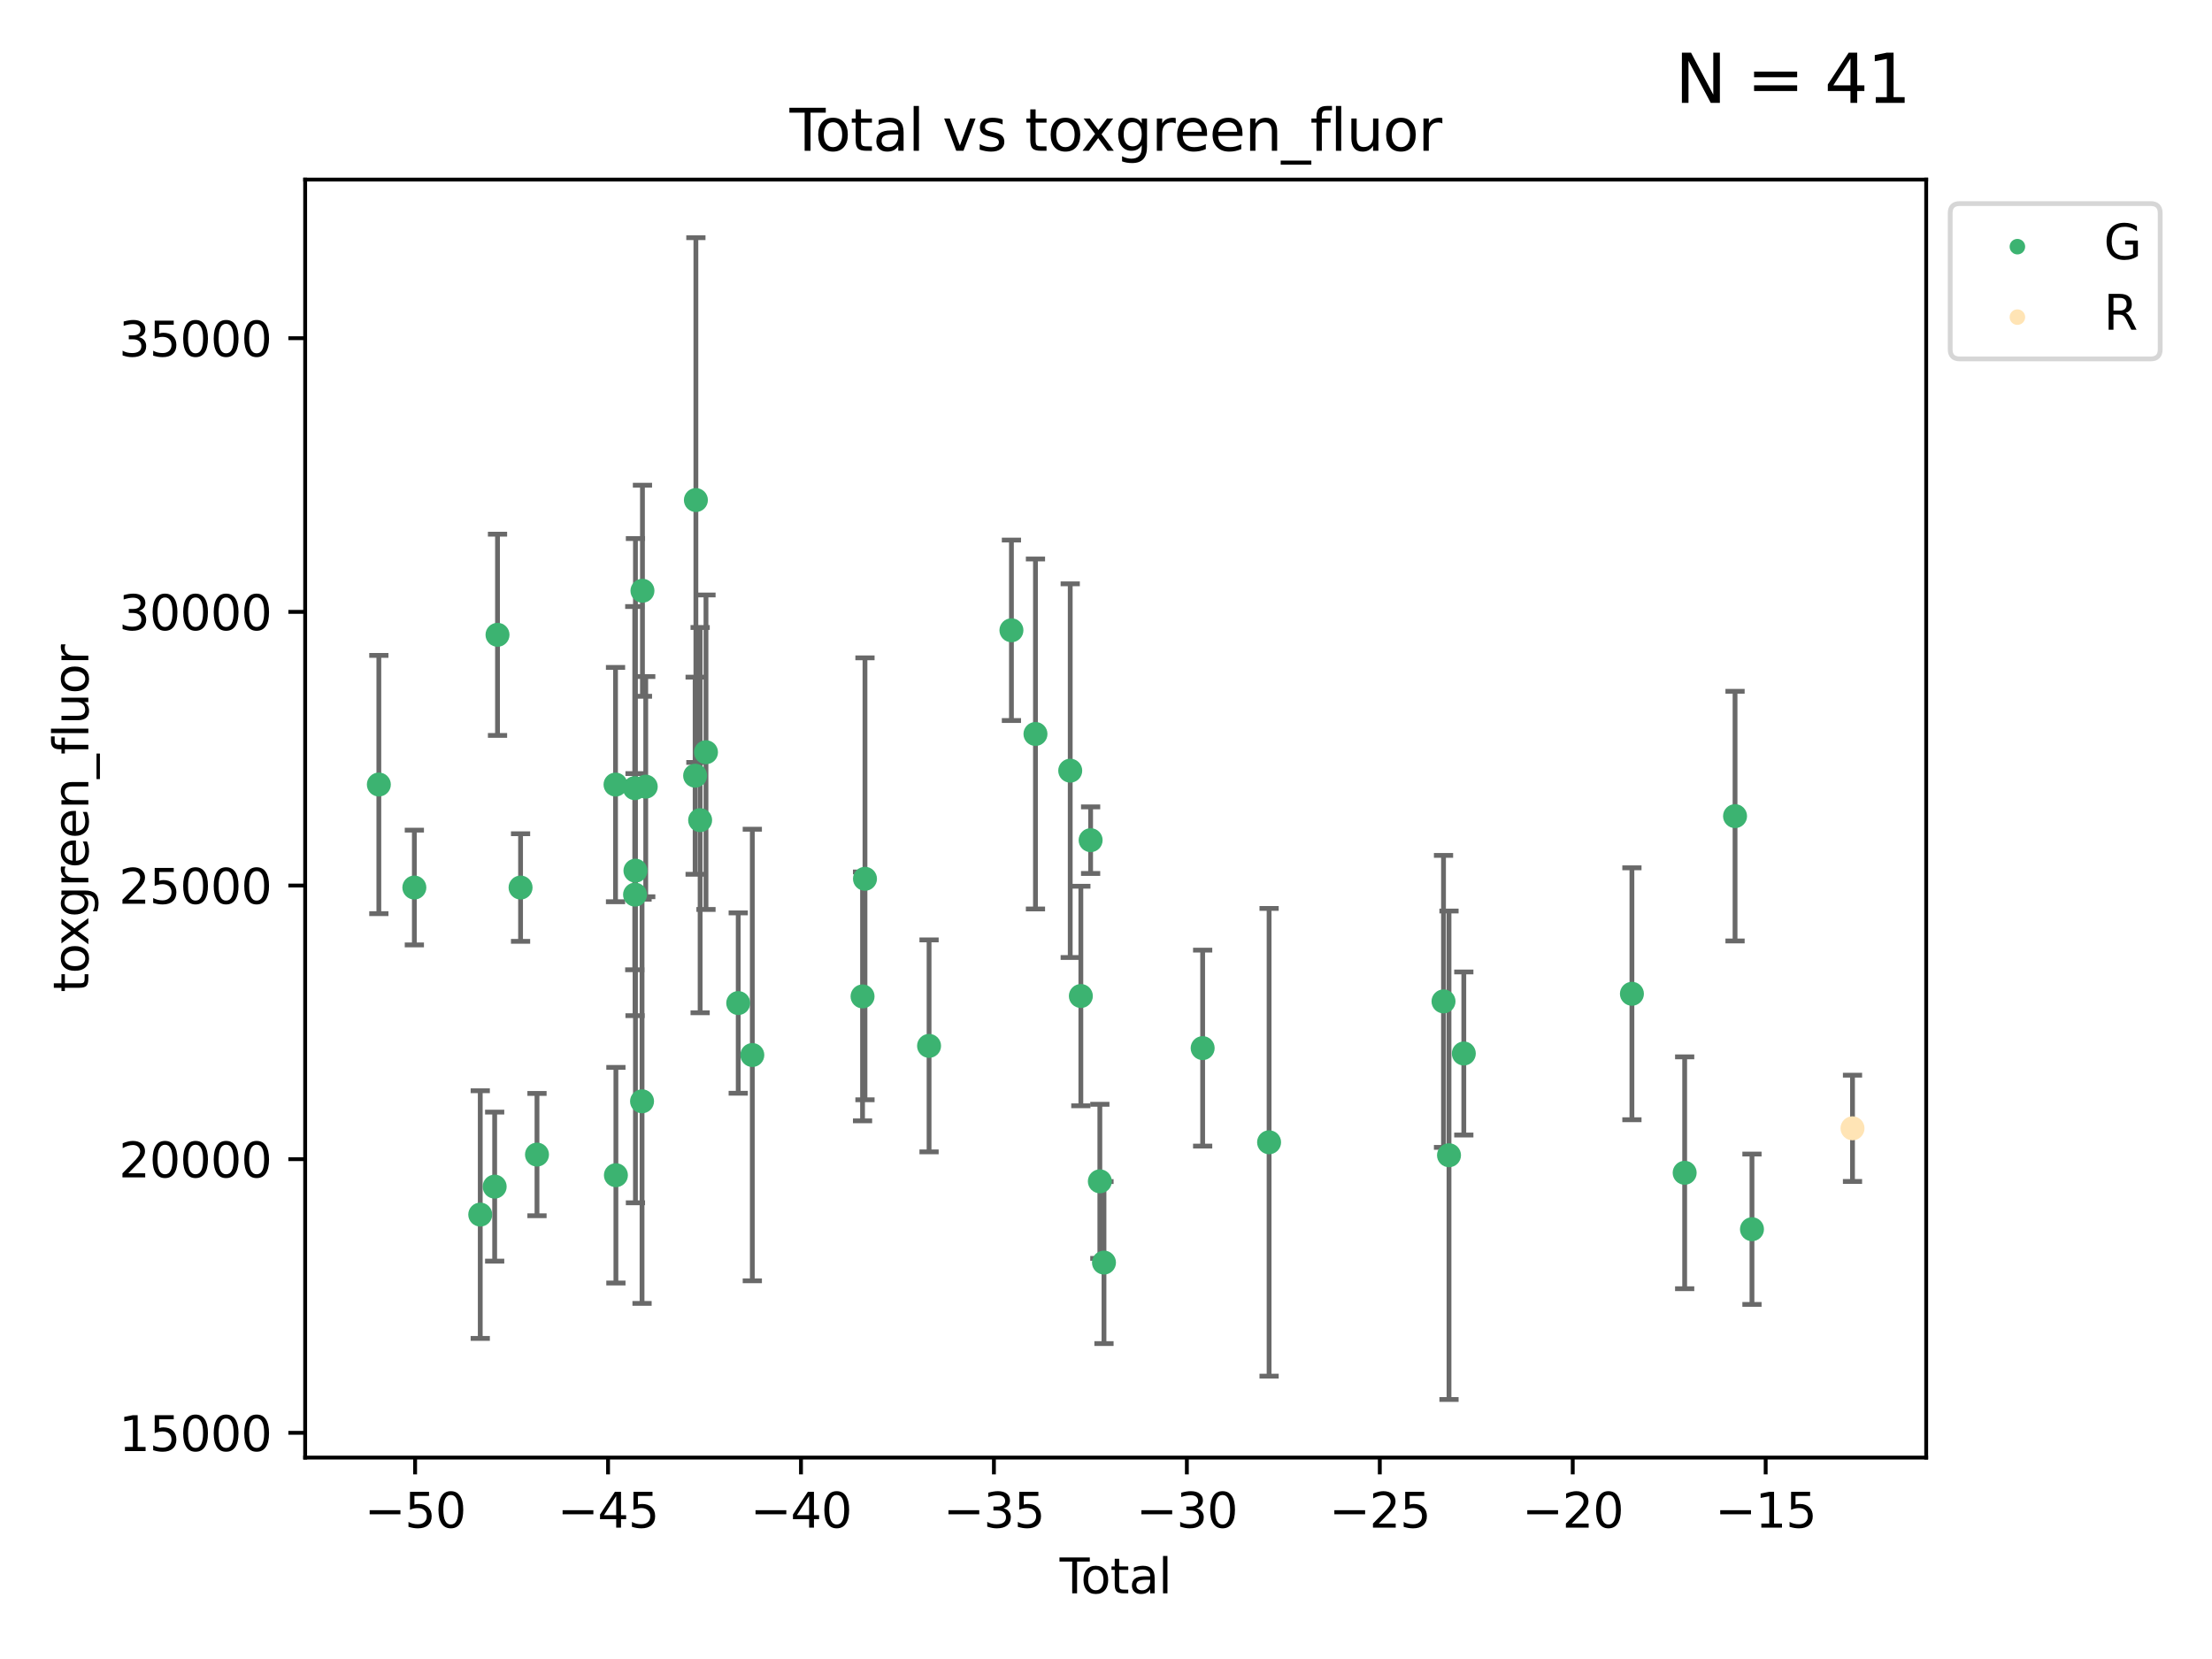 <?xml version="1.0" encoding="utf-8" standalone="no"?>
<!DOCTYPE svg PUBLIC "-//W3C//DTD SVG 1.1//EN"
  "http://www.w3.org/Graphics/SVG/1.1/DTD/svg11.dtd">
<svg xmlns:xlink="http://www.w3.org/1999/xlink" width="460.8pt" height="345.6pt" viewBox="0 0 460.8 345.6" xmlns="http://www.w3.org/2000/svg" version="1.1">
 <defs>
  <style type="text/css">*{stroke-linejoin: round; stroke-linecap: butt}</style>
 </defs>
 <g id="figure_1">
  <g id="patch_1">
   <path d="M 0 345.6 
L 460.8 345.6 
L 460.8 0 
L 0 0 
z
" style="fill: #ffffff"/>
  </g>
  <g id="axes_1">
   <g id="patch_2">
    <path d="M 63.571 303.64 
L 401.26 303.64 
L 401.26 37.411 
L 63.571 37.411 
z
" style="fill: #ffffff"/>
   </g>
   <g id="PathCollection_1">
    <defs>
     <path id="mb9dd17664a" d="M 0 1.118 
C 0.297 1.118 0.581 1 0.791 0.791 
C 1 0.581 1.118 0.297 1.118 0 
C 1.118 -0.297 1 -0.581 0.791 -0.791 
C 0.581 -1 0.297 -1.118 0 -1.118 
C -0.297 -1.118 -0.581 -1 -0.791 -0.791 
C -1 -0.581 -1.118 -0.297 -1.118 0 
C -1.118 0.297 -1 0.581 -0.791 0.791 
C -0.581 1 -0.297 1.118 0 1.118 
z
" style="stroke: #3cb371"/>
    </defs>
    <g clip-path="url(#p711ea31290)">
     <use xlink:href="#mb9dd17664a" x="78.921" y="163.43" style="fill: #3cb371; stroke: #3cb371"/>
     <use xlink:href="#mb9dd17664a" x="86.317" y="184.891" style="fill: #3cb371; stroke: #3cb371"/>
     <use xlink:href="#mb9dd17664a" x="100.045" y="253.019" style="fill: #3cb371; stroke: #3cb371"/>
     <use xlink:href="#mb9dd17664a" x="103.048" y="247.196" style="fill: #3cb371; stroke: #3cb371"/>
     <use xlink:href="#mb9dd17664a" x="103.642" y="132.24" style="fill: #3cb371; stroke: #3cb371"/>
     <use xlink:href="#mb9dd17664a" x="108.443" y="184.893" style="fill: #3cb371; stroke: #3cb371"/>
     <use xlink:href="#mb9dd17664a" x="111.865" y="240.522" style="fill: #3cb371; stroke: #3cb371"/>
     <use xlink:href="#mb9dd17664a" x="128.226" y="163.442" style="fill: #3cb371; stroke: #3cb371"/>
     <use xlink:href="#mb9dd17664a" x="128.304" y="244.816" style="fill: #3cb371; stroke: #3cb371"/>
     <use xlink:href="#mb9dd17664a" x="132.233" y="164.185" style="fill: #3cb371; stroke: #3cb371"/>
     <use xlink:href="#mb9dd17664a" x="132.293" y="186.366" style="fill: #3cb371; stroke: #3cb371"/>
     <use xlink:href="#mb9dd17664a" x="132.375" y="181.376" style="fill: #3cb371; stroke: #3cb371"/>
     <use xlink:href="#mb9dd17664a" x="133.75" y="229.421" style="fill: #3cb371; stroke: #3cb371"/>
     <use xlink:href="#mb9dd17664a" x="133.835" y="123.063" style="fill: #3cb371; stroke: #3cb371"/>
     <use xlink:href="#mb9dd17664a" x="134.518" y="163.873" style="fill: #3cb371; stroke: #3cb371"/>
     <use xlink:href="#mb9dd17664a" x="144.809" y="161.592" style="fill: #3cb371; stroke: #3cb371"/>
     <use xlink:href="#mb9dd17664a" x="144.967" y="104.172" style="fill: #3cb371; stroke: #3cb371"/>
     <use xlink:href="#mb9dd17664a" x="145.85" y="170.85" style="fill: #3cb371; stroke: #3cb371"/>
     <use xlink:href="#mb9dd17664a" x="147.069" y="156.702" style="fill: #3cb371; stroke: #3cb371"/>
     <use xlink:href="#mb9dd17664a" x="153.786" y="208.956" style="fill: #3cb371; stroke: #3cb371"/>
     <use xlink:href="#mb9dd17664a" x="156.721" y="219.779" style="fill: #3cb371; stroke: #3cb371"/>
     <use xlink:href="#mb9dd17664a" x="179.685" y="207.57" style="fill: #3cb371; stroke: #3cb371"/>
     <use xlink:href="#mb9dd17664a" x="180.19" y="183.07" style="fill: #3cb371; stroke: #3cb371"/>
     <use xlink:href="#mb9dd17664a" x="193.541" y="217.876" style="fill: #3cb371; stroke: #3cb371"/>
     <use xlink:href="#mb9dd17664a" x="210.699" y="131.299" style="fill: #3cb371; stroke: #3cb371"/>
     <use xlink:href="#mb9dd17664a" x="215.706" y="152.899" style="fill: #3cb371; stroke: #3cb371"/>
     <use xlink:href="#mb9dd17664a" x="222.947" y="160.543" style="fill: #3cb371; stroke: #3cb371"/>
     <use xlink:href="#mb9dd17664a" x="225.161" y="207.486" style="fill: #3cb371; stroke: #3cb371"/>
     <use xlink:href="#mb9dd17664a" x="227.196" y="175.023" style="fill: #3cb371; stroke: #3cb371"/>
     <use xlink:href="#mb9dd17664a" x="229.119" y="246.092" style="fill: #3cb371; stroke: #3cb371"/>
     <use xlink:href="#mb9dd17664a" x="229.979" y="263.017" style="fill: #3cb371; stroke: #3cb371"/>
     <use xlink:href="#mb9dd17664a" x="250.535" y="218.342" style="fill: #3cb371; stroke: #3cb371"/>
     <use xlink:href="#mb9dd17664a" x="264.374" y="237.957" style="fill: #3cb371; stroke: #3cb371"/>
     <use xlink:href="#mb9dd17664a" x="300.711" y="208.607" style="fill: #3cb371; stroke: #3cb371"/>
     <use xlink:href="#mb9dd17664a" x="301.854" y="240.658" style="fill: #3cb371; stroke: #3cb371"/>
     <use xlink:href="#mb9dd17664a" x="304.938" y="219.463" style="fill: #3cb371; stroke: #3cb371"/>
     <use xlink:href="#mb9dd17664a" x="339.959" y="207.023" style="fill: #3cb371; stroke: #3cb371"/>
     <use xlink:href="#mb9dd17664a" x="350.947" y="244.314" style="fill: #3cb371; stroke: #3cb371"/>
     <use xlink:href="#mb9dd17664a" x="361.442" y="170.014" style="fill: #3cb371; stroke: #3cb371"/>
     <use xlink:href="#mb9dd17664a" x="364.968" y="256.066" style="fill: #3cb371; stroke: #3cb371"/>
    </g>
   </g>
   <g id="PathCollection_2">
    <defs>
     <path id="m938f7eec03" d="M 0 1.118 
C 0.297 1.118 0.581 1 0.791 0.791 
C 1 0.581 1.118 0.297 1.118 0 
C 1.118 -0.297 1 -0.581 0.791 -0.791 
C 0.581 -1 0.297 -1.118 0 -1.118 
C -0.297 -1.118 -0.581 -1 -0.791 -0.791 
C -1 -0.581 -1.118 -0.297 -1.118 0 
C -1.118 0.297 -1 0.581 -0.791 0.791 
C -0.581 1 -0.297 1.118 0 1.118 
z
" style="stroke: #ffe4b5"/>
    </defs>
    <g clip-path="url(#p711ea31290)">
     <use xlink:href="#m938f7eec03" x="385.911" y="235.048" style="fill: #ffe4b5; stroke: #ffe4b5"/>
    </g>
   </g>
   <g id="matplotlib.axis_1">
    <g id="xtick_1">
     <g id="line2d_1">
      <defs>
       <path id="m33a6499587" d="M 0 0 
L 0 3.5 
" style="stroke: #000000; stroke-width: 0.8"/>
      </defs>
      <g>
       <use xlink:href="#m33a6499587" x="86.476" y="303.64" style="stroke: #000000; stroke-width: 0.8"/>
      </g>
     </g>
     <g id="text_1">
      <!-- −50 -->
      <g transform="translate(75.924 318.238)scale(0.1 -0.1)">
       <defs>
        <path id="DejaVuSans-2212" d="M 678 2272 
L 4684 2272 
L 4684 1741 
L 678 1741 
L 678 2272 
z
" transform="scale(0.016)"/>
        <path id="DejaVuSans-35" d="M 691 4666 
L 3169 4666 
L 3169 4134 
L 1269 4134 
L 1269 2991 
Q 1406 3038 1543 3061 
Q 1681 3084 1819 3084 
Q 2600 3084 3056 2656 
Q 3513 2228 3513 1497 
Q 3513 744 3044 326 
Q 2575 -91 1722 -91 
Q 1428 -91 1123 -41 
Q 819 9 494 109 
L 494 744 
Q 775 591 1075 516 
Q 1375 441 1709 441 
Q 2250 441 2565 725 
Q 2881 1009 2881 1497 
Q 2881 1984 2565 2268 
Q 2250 2553 1709 2553 
Q 1456 2553 1204 2497 
Q 953 2441 691 2322 
L 691 4666 
z
" transform="scale(0.016)"/>
        <path id="DejaVuSans-30" d="M 2034 4250 
Q 1547 4250 1301 3770 
Q 1056 3291 1056 2328 
Q 1056 1369 1301 889 
Q 1547 409 2034 409 
Q 2525 409 2770 889 
Q 3016 1369 3016 2328 
Q 3016 3291 2770 3770 
Q 2525 4250 2034 4250 
z
M 2034 4750 
Q 2819 4750 3233 4129 
Q 3647 3509 3647 2328 
Q 3647 1150 3233 529 
Q 2819 -91 2034 -91 
Q 1250 -91 836 529 
Q 422 1150 422 2328 
Q 422 3509 836 4129 
Q 1250 4750 2034 4750 
z
" transform="scale(0.016)"/>
       </defs>
       <use xlink:href="#DejaVuSans-2212"/>
       <use xlink:href="#DejaVuSans-35" x="83.789"/>
       <use xlink:href="#DejaVuSans-30" x="147.412"/>
      </g>
     </g>
    </g>
    <g id="xtick_2">
     <g id="line2d_2">
      <g>
       <use xlink:href="#m33a6499587" x="126.668" y="303.64" style="stroke: #000000; stroke-width: 0.8"/>
      </g>
     </g>
     <g id="text_2">
      <!-- −45 -->
      <g transform="translate(116.116 318.238)scale(0.1 -0.1)">
       <defs>
        <path id="DejaVuSans-34" d="M 2419 4116 
L 825 1625 
L 2419 1625 
L 2419 4116 
z
M 2253 4666 
L 3047 4666 
L 3047 1625 
L 3713 1625 
L 3713 1100 
L 3047 1100 
L 3047 0 
L 2419 0 
L 2419 1100 
L 313 1100 
L 313 1709 
L 2253 4666 
z
" transform="scale(0.016)"/>
       </defs>
       <use xlink:href="#DejaVuSans-2212"/>
       <use xlink:href="#DejaVuSans-34" x="83.789"/>
       <use xlink:href="#DejaVuSans-35" x="147.412"/>
      </g>
     </g>
    </g>
    <g id="xtick_3">
     <g id="line2d_3">
      <g>
       <use xlink:href="#m33a6499587" x="166.86" y="303.64" style="stroke: #000000; stroke-width: 0.8"/>
      </g>
     </g>
     <g id="text_3">
      <!-- −40 -->
      <g transform="translate(156.308 318.238)scale(0.1 -0.1)">
       <use xlink:href="#DejaVuSans-2212"/>
       <use xlink:href="#DejaVuSans-34" x="83.789"/>
       <use xlink:href="#DejaVuSans-30" x="147.412"/>
      </g>
     </g>
    </g>
    <g id="xtick_4">
     <g id="line2d_4">
      <g>
       <use xlink:href="#m33a6499587" x="207.052" y="303.64" style="stroke: #000000; stroke-width: 0.8"/>
      </g>
     </g>
     <g id="text_4">
      <!-- −35 -->
      <g transform="translate(196.5 318.238)scale(0.1 -0.1)">
       <defs>
        <path id="DejaVuSans-33" d="M 2597 2516 
Q 3050 2419 3304 2112 
Q 3559 1806 3559 1356 
Q 3559 666 3084 287 
Q 2609 -91 1734 -91 
Q 1441 -91 1130 -33 
Q 819 25 488 141 
L 488 750 
Q 750 597 1062 519 
Q 1375 441 1716 441 
Q 2309 441 2620 675 
Q 2931 909 2931 1356 
Q 2931 1769 2642 2001 
Q 2353 2234 1838 2234 
L 1294 2234 
L 1294 2753 
L 1863 2753 
Q 2328 2753 2575 2939 
Q 2822 3125 2822 3475 
Q 2822 3834 2567 4026 
Q 2313 4219 1838 4219 
Q 1578 4219 1281 4162 
Q 984 4106 628 3988 
L 628 4550 
Q 988 4650 1302 4700 
Q 1616 4750 1894 4750 
Q 2613 4750 3031 4423 
Q 3450 4097 3450 3541 
Q 3450 3153 3228 2886 
Q 3006 2619 2597 2516 
z
" transform="scale(0.016)"/>
       </defs>
       <use xlink:href="#DejaVuSans-2212"/>
       <use xlink:href="#DejaVuSans-33" x="83.789"/>
       <use xlink:href="#DejaVuSans-35" x="147.412"/>
      </g>
     </g>
    </g>
    <g id="xtick_5">
     <g id="line2d_5">
      <g>
       <use xlink:href="#m33a6499587" x="247.245" y="303.64" style="stroke: #000000; stroke-width: 0.8"/>
      </g>
     </g>
     <g id="text_5">
      <!-- −30 -->
      <g transform="translate(236.692 318.238)scale(0.1 -0.1)">
       <use xlink:href="#DejaVuSans-2212"/>
       <use xlink:href="#DejaVuSans-33" x="83.789"/>
       <use xlink:href="#DejaVuSans-30" x="147.412"/>
      </g>
     </g>
    </g>
    <g id="xtick_6">
     <g id="line2d_6">
      <g>
       <use xlink:href="#m33a6499587" x="287.437" y="303.64" style="stroke: #000000; stroke-width: 0.8"/>
      </g>
     </g>
     <g id="text_6">
      <!-- −25 -->
      <g transform="translate(276.884 318.238)scale(0.1 -0.1)">
       <defs>
        <path id="DejaVuSans-32" d="M 1228 531 
L 3431 531 
L 3431 0 
L 469 0 
L 469 531 
Q 828 903 1448 1529 
Q 2069 2156 2228 2338 
Q 2531 2678 2651 2914 
Q 2772 3150 2772 3378 
Q 2772 3750 2511 3984 
Q 2250 4219 1831 4219 
Q 1534 4219 1204 4116 
Q 875 4013 500 3803 
L 500 4441 
Q 881 4594 1212 4672 
Q 1544 4750 1819 4750 
Q 2544 4750 2975 4387 
Q 3406 4025 3406 3419 
Q 3406 3131 3298 2873 
Q 3191 2616 2906 2266 
Q 2828 2175 2409 1742 
Q 1991 1309 1228 531 
z
" transform="scale(0.016)"/>
       </defs>
       <use xlink:href="#DejaVuSans-2212"/>
       <use xlink:href="#DejaVuSans-32" x="83.789"/>
       <use xlink:href="#DejaVuSans-35" x="147.412"/>
      </g>
     </g>
    </g>
    <g id="xtick_7">
     <g id="line2d_7">
      <g>
       <use xlink:href="#m33a6499587" x="327.629" y="303.64" style="stroke: #000000; stroke-width: 0.8"/>
      </g>
     </g>
     <g id="text_7">
      <!-- −20 -->
      <g transform="translate(317.076 318.238)scale(0.1 -0.1)">
       <use xlink:href="#DejaVuSans-2212"/>
       <use xlink:href="#DejaVuSans-32" x="83.789"/>
       <use xlink:href="#DejaVuSans-30" x="147.412"/>
      </g>
     </g>
    </g>
    <g id="xtick_8">
     <g id="line2d_8">
      <g>
       <use xlink:href="#m33a6499587" x="367.821" y="303.64" style="stroke: #000000; stroke-width: 0.8"/>
      </g>
     </g>
     <g id="text_8">
      <!-- −15 -->
      <g transform="translate(357.269 318.238)scale(0.1 -0.1)">
       <defs>
        <path id="DejaVuSans-31" d="M 794 531 
L 1825 531 
L 1825 4091 
L 703 3866 
L 703 4441 
L 1819 4666 
L 2450 4666 
L 2450 531 
L 3481 531 
L 3481 0 
L 794 0 
L 794 531 
z
" transform="scale(0.016)"/>
       </defs>
       <use xlink:href="#DejaVuSans-2212"/>
       <use xlink:href="#DejaVuSans-31" x="83.789"/>
       <use xlink:href="#DejaVuSans-35" x="147.412"/>
      </g>
     </g>
    </g>
    <g id="text_9">
     <!-- Total -->
     <g transform="translate(220.739 331.917)scale(0.1 -0.1)">
      <defs>
       <path id="DejaVuSans-54" d="M -19 4666 
L 3928 4666 
L 3928 4134 
L 2272 4134 
L 2272 0 
L 1638 0 
L 1638 4134 
L -19 4134 
L -19 4666 
z
" transform="scale(0.016)"/>
       <path id="DejaVuSans-6f" d="M 1959 3097 
Q 1497 3097 1228 2736 
Q 959 2375 959 1747 
Q 959 1119 1226 758 
Q 1494 397 1959 397 
Q 2419 397 2687 759 
Q 2956 1122 2956 1747 
Q 2956 2369 2687 2733 
Q 2419 3097 1959 3097 
z
M 1959 3584 
Q 2709 3584 3137 3096 
Q 3566 2609 3566 1747 
Q 3566 888 3137 398 
Q 2709 -91 1959 -91 
Q 1206 -91 779 398 
Q 353 888 353 1747 
Q 353 2609 779 3096 
Q 1206 3584 1959 3584 
z
" transform="scale(0.016)"/>
       <path id="DejaVuSans-74" d="M 1172 4494 
L 1172 3500 
L 2356 3500 
L 2356 3053 
L 1172 3053 
L 1172 1153 
Q 1172 725 1289 603 
Q 1406 481 1766 481 
L 2356 481 
L 2356 0 
L 1766 0 
Q 1100 0 847 248 
Q 594 497 594 1153 
L 594 3053 
L 172 3053 
L 172 3500 
L 594 3500 
L 594 4494 
L 1172 4494 
z
" transform="scale(0.016)"/>
       <path id="DejaVuSans-61" d="M 2194 1759 
Q 1497 1759 1228 1600 
Q 959 1441 959 1056 
Q 959 750 1161 570 
Q 1363 391 1709 391 
Q 2188 391 2477 730 
Q 2766 1069 2766 1631 
L 2766 1759 
L 2194 1759 
z
M 3341 1997 
L 3341 0 
L 2766 0 
L 2766 531 
Q 2569 213 2275 61 
Q 1981 -91 1556 -91 
Q 1019 -91 701 211 
Q 384 513 384 1019 
Q 384 1609 779 1909 
Q 1175 2209 1959 2209 
L 2766 2209 
L 2766 2266 
Q 2766 2663 2505 2880 
Q 2244 3097 1772 3097 
Q 1472 3097 1187 3025 
Q 903 2953 641 2809 
L 641 3341 
Q 956 3463 1253 3523 
Q 1550 3584 1831 3584 
Q 2591 3584 2966 3190 
Q 3341 2797 3341 1997 
z
" transform="scale(0.016)"/>
       <path id="DejaVuSans-6c" d="M 603 4863 
L 1178 4863 
L 1178 0 
L 603 0 
L 603 4863 
z
" transform="scale(0.016)"/>
      </defs>
      <use xlink:href="#DejaVuSans-54"/>
      <use xlink:href="#DejaVuSans-6f" x="44.084"/>
      <use xlink:href="#DejaVuSans-74" x="105.266"/>
      <use xlink:href="#DejaVuSans-61" x="144.475"/>
      <use xlink:href="#DejaVuSans-6c" x="205.754"/>
     </g>
    </g>
   </g>
   <g id="matplotlib.axis_2">
    <g id="ytick_1">
     <g id="line2d_9">
      <defs>
       <path id="m097db50710" d="M 0 0 
L -3.5 0 
" style="stroke: #000000; stroke-width: 0.8"/>
      </defs>
      <g>
       <use xlink:href="#m097db50710" x="63.571" y="298.481" style="stroke: #000000; stroke-width: 0.8"/>
      </g>
     </g>
     <g id="text_10">
      <!-- 15000 -->
      <g transform="translate(24.759 302.28)scale(0.1 -0.1)">
       <use xlink:href="#DejaVuSans-31"/>
       <use xlink:href="#DejaVuSans-35" x="63.623"/>
       <use xlink:href="#DejaVuSans-30" x="127.246"/>
       <use xlink:href="#DejaVuSans-30" x="190.869"/>
       <use xlink:href="#DejaVuSans-30" x="254.492"/>
      </g>
     </g>
    </g>
    <g id="ytick_2">
     <g id="line2d_10">
      <g>
       <use xlink:href="#m097db50710" x="63.571" y="241.475" style="stroke: #000000; stroke-width: 0.8"/>
      </g>
     </g>
     <g id="text_11">
      <!-- 20000 -->
      <g transform="translate(24.759 245.274)scale(0.1 -0.1)">
       <use xlink:href="#DejaVuSans-32"/>
       <use xlink:href="#DejaVuSans-30" x="63.623"/>
       <use xlink:href="#DejaVuSans-30" x="127.246"/>
       <use xlink:href="#DejaVuSans-30" x="190.869"/>
       <use xlink:href="#DejaVuSans-30" x="254.492"/>
      </g>
     </g>
    </g>
    <g id="ytick_3">
     <g id="line2d_11">
      <g>
       <use xlink:href="#m097db50710" x="63.571" y="184.469" style="stroke: #000000; stroke-width: 0.8"/>
      </g>
     </g>
     <g id="text_12">
      <!-- 25000 -->
      <g transform="translate(24.759 188.268)scale(0.1 -0.1)">
       <use xlink:href="#DejaVuSans-32"/>
       <use xlink:href="#DejaVuSans-35" x="63.623"/>
       <use xlink:href="#DejaVuSans-30" x="127.246"/>
       <use xlink:href="#DejaVuSans-30" x="190.869"/>
       <use xlink:href="#DejaVuSans-30" x="254.492"/>
      </g>
     </g>
    </g>
    <g id="ytick_4">
     <g id="line2d_12">
      <g>
       <use xlink:href="#m097db50710" x="63.571" y="127.463" style="stroke: #000000; stroke-width: 0.8"/>
      </g>
     </g>
     <g id="text_13">
      <!-- 30000 -->
      <g transform="translate(24.759 131.263)scale(0.1 -0.1)">
       <use xlink:href="#DejaVuSans-33"/>
       <use xlink:href="#DejaVuSans-30" x="63.623"/>
       <use xlink:href="#DejaVuSans-30" x="127.246"/>
       <use xlink:href="#DejaVuSans-30" x="190.869"/>
       <use xlink:href="#DejaVuSans-30" x="254.492"/>
      </g>
     </g>
    </g>
    <g id="ytick_5">
     <g id="line2d_13">
      <g>
       <use xlink:href="#m097db50710" x="63.571" y="70.458" style="stroke: #000000; stroke-width: 0.8"/>
      </g>
     </g>
     <g id="text_14">
      <!-- 35000 -->
      <g transform="translate(24.759 74.257)scale(0.1 -0.1)">
       <use xlink:href="#DejaVuSans-33"/>
       <use xlink:href="#DejaVuSans-35" x="63.623"/>
       <use xlink:href="#DejaVuSans-30" x="127.246"/>
       <use xlink:href="#DejaVuSans-30" x="190.869"/>
       <use xlink:href="#DejaVuSans-30" x="254.492"/>
      </g>
     </g>
    </g>
    <g id="text_15">
     <!-- toxgreen_fluor -->
     <g transform="translate(18.401 206.72)rotate(-90)scale(0.1 -0.1)">
      <defs>
       <path id="DejaVuSans-78" d="M 3513 3500 
L 2247 1797 
L 3578 0 
L 2900 0 
L 1881 1375 
L 863 0 
L 184 0 
L 1544 1831 
L 300 3500 
L 978 3500 
L 1906 2253 
L 2834 3500 
L 3513 3500 
z
" transform="scale(0.016)"/>
       <path id="DejaVuSans-67" d="M 2906 1791 
Q 2906 2416 2648 2759 
Q 2391 3103 1925 3103 
Q 1463 3103 1205 2759 
Q 947 2416 947 1791 
Q 947 1169 1205 825 
Q 1463 481 1925 481 
Q 2391 481 2648 825 
Q 2906 1169 2906 1791 
z
M 3481 434 
Q 3481 -459 3084 -895 
Q 2688 -1331 1869 -1331 
Q 1566 -1331 1297 -1286 
Q 1028 -1241 775 -1147 
L 775 -588 
Q 1028 -725 1275 -790 
Q 1522 -856 1778 -856 
Q 2344 -856 2625 -561 
Q 2906 -266 2906 331 
L 2906 616 
Q 2728 306 2450 153 
Q 2172 0 1784 0 
Q 1141 0 747 490 
Q 353 981 353 1791 
Q 353 2603 747 3093 
Q 1141 3584 1784 3584 
Q 2172 3584 2450 3431 
Q 2728 3278 2906 2969 
L 2906 3500 
L 3481 3500 
L 3481 434 
z
" transform="scale(0.016)"/>
       <path id="DejaVuSans-72" d="M 2631 2963 
Q 2534 3019 2420 3045 
Q 2306 3072 2169 3072 
Q 1681 3072 1420 2755 
Q 1159 2438 1159 1844 
L 1159 0 
L 581 0 
L 581 3500 
L 1159 3500 
L 1159 2956 
Q 1341 3275 1631 3429 
Q 1922 3584 2338 3584 
Q 2397 3584 2469 3576 
Q 2541 3569 2628 3553 
L 2631 2963 
z
" transform="scale(0.016)"/>
       <path id="DejaVuSans-65" d="M 3597 1894 
L 3597 1613 
L 953 1613 
Q 991 1019 1311 708 
Q 1631 397 2203 397 
Q 2534 397 2845 478 
Q 3156 559 3463 722 
L 3463 178 
Q 3153 47 2828 -22 
Q 2503 -91 2169 -91 
Q 1331 -91 842 396 
Q 353 884 353 1716 
Q 353 2575 817 3079 
Q 1281 3584 2069 3584 
Q 2775 3584 3186 3129 
Q 3597 2675 3597 1894 
z
M 3022 2063 
Q 3016 2534 2758 2815 
Q 2500 3097 2075 3097 
Q 1594 3097 1305 2825 
Q 1016 2553 972 2059 
L 3022 2063 
z
" transform="scale(0.016)"/>
       <path id="DejaVuSans-6e" d="M 3513 2113 
L 3513 0 
L 2938 0 
L 2938 2094 
Q 2938 2591 2744 2837 
Q 2550 3084 2163 3084 
Q 1697 3084 1428 2787 
Q 1159 2491 1159 1978 
L 1159 0 
L 581 0 
L 581 3500 
L 1159 3500 
L 1159 2956 
Q 1366 3272 1645 3428 
Q 1925 3584 2291 3584 
Q 2894 3584 3203 3211 
Q 3513 2838 3513 2113 
z
" transform="scale(0.016)"/>
       <path id="DejaVuSans-5f" d="M 3263 -1063 
L 3263 -1509 
L -63 -1509 
L -63 -1063 
L 3263 -1063 
z
" transform="scale(0.016)"/>
       <path id="DejaVuSans-66" d="M 2375 4863 
L 2375 4384 
L 1825 4384 
Q 1516 4384 1395 4259 
Q 1275 4134 1275 3809 
L 1275 3500 
L 2222 3500 
L 2222 3053 
L 1275 3053 
L 1275 0 
L 697 0 
L 697 3053 
L 147 3053 
L 147 3500 
L 697 3500 
L 697 3744 
Q 697 4328 969 4595 
Q 1241 4863 1831 4863 
L 2375 4863 
z
" transform="scale(0.016)"/>
       <path id="DejaVuSans-75" d="M 544 1381 
L 544 3500 
L 1119 3500 
L 1119 1403 
Q 1119 906 1312 657 
Q 1506 409 1894 409 
Q 2359 409 2629 706 
Q 2900 1003 2900 1516 
L 2900 3500 
L 3475 3500 
L 3475 0 
L 2900 0 
L 2900 538 
Q 2691 219 2414 64 
Q 2138 -91 1772 -91 
Q 1169 -91 856 284 
Q 544 659 544 1381 
z
M 1991 3584 
L 1991 3584 
z
" transform="scale(0.016)"/>
      </defs>
      <use xlink:href="#DejaVuSans-74"/>
      <use xlink:href="#DejaVuSans-6f" x="39.209"/>
      <use xlink:href="#DejaVuSans-78" x="97.266"/>
      <use xlink:href="#DejaVuSans-67" x="156.445"/>
      <use xlink:href="#DejaVuSans-72" x="219.922"/>
      <use xlink:href="#DejaVuSans-65" x="258.785"/>
      <use xlink:href="#DejaVuSans-65" x="320.309"/>
      <use xlink:href="#DejaVuSans-6e" x="381.832"/>
      <use xlink:href="#DejaVuSans-5f" x="445.211"/>
      <use xlink:href="#DejaVuSans-66" x="495.211"/>
      <use xlink:href="#DejaVuSans-6c" x="530.416"/>
      <use xlink:href="#DejaVuSans-75" x="558.199"/>
      <use xlink:href="#DejaVuSans-6f" x="621.578"/>
      <use xlink:href="#DejaVuSans-72" x="682.76"/>
     </g>
    </g>
   </g>
   <g id="LineCollection_1">
    <path d="M 78.921 190.329 
L 78.921 136.532 
" clip-path="url(#p711ea31290)" style="fill: none; stroke: #696969"/>
    <path d="M 86.317 196.843 
L 86.317 172.938 
" clip-path="url(#p711ea31290)" style="fill: none; stroke: #696969"/>
    <path d="M 100.045 278.815 
L 100.045 227.224 
" clip-path="url(#p711ea31290)" style="fill: none; stroke: #696969"/>
    <path d="M 103.048 262.719 
L 103.048 231.673 
" clip-path="url(#p711ea31290)" style="fill: none; stroke: #696969"/>
    <path d="M 103.642 153.198 
L 103.642 111.281 
" clip-path="url(#p711ea31290)" style="fill: none; stroke: #696969"/>
    <path d="M 108.443 196.101 
L 108.443 173.685 
" clip-path="url(#p711ea31290)" style="fill: none; stroke: #696969"/>
    <path d="M 111.865 253.262 
L 111.865 227.782 
" clip-path="url(#p711ea31290)" style="fill: none; stroke: #696969"/>
    <path d="M 128.226 187.848 
L 128.226 139.036 
" clip-path="url(#p711ea31290)" style="fill: none; stroke: #696969"/>
    <path d="M 128.304 267.277 
L 128.304 222.356 
" clip-path="url(#p711ea31290)" style="fill: none; stroke: #696969"/>
    <path d="M 132.233 202.018 
L 132.233 126.353 
" clip-path="url(#p711ea31290)" style="fill: none; stroke: #696969"/>
    <path d="M 132.293 211.58 
L 132.293 161.153 
" clip-path="url(#p711ea31290)" style="fill: none; stroke: #696969"/>
    <path d="M 132.375 250.563 
L 132.375 112.19 
" clip-path="url(#p711ea31290)" style="fill: none; stroke: #696969"/>
    <path d="M 133.75 271.525 
L 133.75 187.317 
" clip-path="url(#p711ea31290)" style="fill: none; stroke: #696969"/>
    <path d="M 133.835 145.046 
L 133.835 101.081 
" clip-path="url(#p711ea31290)" style="fill: none; stroke: #696969"/>
    <path d="M 134.518 186.805 
L 134.518 140.941 
" clip-path="url(#p711ea31290)" style="fill: none; stroke: #696969"/>
    <path d="M 144.809 182.124 
L 144.809 141.059 
" clip-path="url(#p711ea31290)" style="fill: none; stroke: #696969"/>
    <path d="M 144.967 158.831 
L 144.967 49.513 
" clip-path="url(#p711ea31290)" style="fill: none; stroke: #696969"/>
    <path d="M 145.85 210.979 
L 145.85 130.72 
" clip-path="url(#p711ea31290)" style="fill: none; stroke: #696969"/>
    <path d="M 147.069 189.458 
L 147.069 123.946 
" clip-path="url(#p711ea31290)" style="fill: none; stroke: #696969"/>
    <path d="M 153.786 227.743 
L 153.786 190.169 
" clip-path="url(#p711ea31290)" style="fill: none; stroke: #696969"/>
    <path d="M 156.721 266.813 
L 156.721 172.745 
" clip-path="url(#p711ea31290)" style="fill: none; stroke: #696969"/>
    <path d="M 179.685 233.489 
L 179.685 181.651 
" clip-path="url(#p711ea31290)" style="fill: none; stroke: #696969"/>
    <path d="M 180.19 229.1 
L 180.19 137.04 
" clip-path="url(#p711ea31290)" style="fill: none; stroke: #696969"/>
    <path d="M 193.541 239.955 
L 193.541 195.797 
" clip-path="url(#p711ea31290)" style="fill: none; stroke: #696969"/>
    <path d="M 210.699 150.098 
L 210.699 112.499 
" clip-path="url(#p711ea31290)" style="fill: none; stroke: #696969"/>
    <path d="M 215.706 189.35 
L 215.706 116.448 
" clip-path="url(#p711ea31290)" style="fill: none; stroke: #696969"/>
    <path d="M 222.947 199.464 
L 222.947 121.623 
" clip-path="url(#p711ea31290)" style="fill: none; stroke: #696969"/>
    <path d="M 225.161 230.354 
L 225.161 184.618 
" clip-path="url(#p711ea31290)" style="fill: none; stroke: #696969"/>
    <path d="M 227.196 181.96 
L 227.196 168.086 
" clip-path="url(#p711ea31290)" style="fill: none; stroke: #696969"/>
    <path d="M 229.119 262.142 
L 229.119 230.042 
" clip-path="url(#p711ea31290)" style="fill: none; stroke: #696969"/>
    <path d="M 229.979 279.891 
L 229.979 246.142 
" clip-path="url(#p711ea31290)" style="fill: none; stroke: #696969"/>
    <path d="M 250.535 238.752 
L 250.535 197.932 
" clip-path="url(#p711ea31290)" style="fill: none; stroke: #696969"/>
    <path d="M 264.374 286.673 
L 264.374 189.242 
" clip-path="url(#p711ea31290)" style="fill: none; stroke: #696969"/>
    <path d="M 300.711 239.021 
L 300.711 178.192 
" clip-path="url(#p711ea31290)" style="fill: none; stroke: #696969"/>
    <path d="M 301.854 291.539 
L 301.854 189.778 
" clip-path="url(#p711ea31290)" style="fill: none; stroke: #696969"/>
    <path d="M 304.938 236.447 
L 304.938 202.478 
" clip-path="url(#p711ea31290)" style="fill: none; stroke: #696969"/>
    <path d="M 339.959 233.263 
L 339.959 180.782 
" clip-path="url(#p711ea31290)" style="fill: none; stroke: #696969"/>
    <path d="M 350.947 268.463 
L 350.947 220.165 
" clip-path="url(#p711ea31290)" style="fill: none; stroke: #696969"/>
    <path d="M 361.442 196.017 
L 361.442 144.011 
" clip-path="url(#p711ea31290)" style="fill: none; stroke: #696969"/>
    <path d="M 364.968 271.727 
L 364.968 240.405 
" clip-path="url(#p711ea31290)" style="fill: none; stroke: #696969"/>
   </g>
   <g id="line2d_14">
    <defs>
     <path id="mf87cd79912" d="M 2 0 
L -2 -0 
" style="stroke: #696969"/>
    </defs>
    <g clip-path="url(#p711ea31290)">
     <use xlink:href="#mf87cd79912" x="78.921" y="190.329" style="fill: #696969; stroke: #696969"/>
     <use xlink:href="#mf87cd79912" x="86.317" y="196.843" style="fill: #696969; stroke: #696969"/>
     <use xlink:href="#mf87cd79912" x="100.045" y="278.815" style="fill: #696969; stroke: #696969"/>
     <use xlink:href="#mf87cd79912" x="103.048" y="262.719" style="fill: #696969; stroke: #696969"/>
     <use xlink:href="#mf87cd79912" x="103.642" y="153.198" style="fill: #696969; stroke: #696969"/>
     <use xlink:href="#mf87cd79912" x="108.443" y="196.101" style="fill: #696969; stroke: #696969"/>
     <use xlink:href="#mf87cd79912" x="111.865" y="253.262" style="fill: #696969; stroke: #696969"/>
     <use xlink:href="#mf87cd79912" x="128.226" y="187.848" style="fill: #696969; stroke: #696969"/>
     <use xlink:href="#mf87cd79912" x="128.304" y="267.277" style="fill: #696969; stroke: #696969"/>
     <use xlink:href="#mf87cd79912" x="132.233" y="202.018" style="fill: #696969; stroke: #696969"/>
     <use xlink:href="#mf87cd79912" x="132.293" y="211.58" style="fill: #696969; stroke: #696969"/>
     <use xlink:href="#mf87cd79912" x="132.375" y="250.563" style="fill: #696969; stroke: #696969"/>
     <use xlink:href="#mf87cd79912" x="133.75" y="271.525" style="fill: #696969; stroke: #696969"/>
     <use xlink:href="#mf87cd79912" x="133.835" y="145.046" style="fill: #696969; stroke: #696969"/>
     <use xlink:href="#mf87cd79912" x="134.518" y="186.805" style="fill: #696969; stroke: #696969"/>
     <use xlink:href="#mf87cd79912" x="144.809" y="182.124" style="fill: #696969; stroke: #696969"/>
     <use xlink:href="#mf87cd79912" x="144.967" y="158.831" style="fill: #696969; stroke: #696969"/>
     <use xlink:href="#mf87cd79912" x="145.85" y="210.979" style="fill: #696969; stroke: #696969"/>
     <use xlink:href="#mf87cd79912" x="147.069" y="189.458" style="fill: #696969; stroke: #696969"/>
     <use xlink:href="#mf87cd79912" x="153.786" y="227.743" style="fill: #696969; stroke: #696969"/>
     <use xlink:href="#mf87cd79912" x="156.721" y="266.813" style="fill: #696969; stroke: #696969"/>
     <use xlink:href="#mf87cd79912" x="179.685" y="233.489" style="fill: #696969; stroke: #696969"/>
     <use xlink:href="#mf87cd79912" x="180.19" y="229.1" style="fill: #696969; stroke: #696969"/>
     <use xlink:href="#mf87cd79912" x="193.541" y="239.955" style="fill: #696969; stroke: #696969"/>
     <use xlink:href="#mf87cd79912" x="210.699" y="150.098" style="fill: #696969; stroke: #696969"/>
     <use xlink:href="#mf87cd79912" x="215.706" y="189.35" style="fill: #696969; stroke: #696969"/>
     <use xlink:href="#mf87cd79912" x="222.947" y="199.464" style="fill: #696969; stroke: #696969"/>
     <use xlink:href="#mf87cd79912" x="225.161" y="230.354" style="fill: #696969; stroke: #696969"/>
     <use xlink:href="#mf87cd79912" x="227.196" y="181.96" style="fill: #696969; stroke: #696969"/>
     <use xlink:href="#mf87cd79912" x="229.119" y="262.142" style="fill: #696969; stroke: #696969"/>
     <use xlink:href="#mf87cd79912" x="229.979" y="279.891" style="fill: #696969; stroke: #696969"/>
     <use xlink:href="#mf87cd79912" x="250.535" y="238.752" style="fill: #696969; stroke: #696969"/>
     <use xlink:href="#mf87cd79912" x="264.374" y="286.673" style="fill: #696969; stroke: #696969"/>
     <use xlink:href="#mf87cd79912" x="300.711" y="239.021" style="fill: #696969; stroke: #696969"/>
     <use xlink:href="#mf87cd79912" x="301.854" y="291.539" style="fill: #696969; stroke: #696969"/>
     <use xlink:href="#mf87cd79912" x="304.938" y="236.447" style="fill: #696969; stroke: #696969"/>
     <use xlink:href="#mf87cd79912" x="339.959" y="233.263" style="fill: #696969; stroke: #696969"/>
     <use xlink:href="#mf87cd79912" x="350.947" y="268.463" style="fill: #696969; stroke: #696969"/>
     <use xlink:href="#mf87cd79912" x="361.442" y="196.017" style="fill: #696969; stroke: #696969"/>
     <use xlink:href="#mf87cd79912" x="364.968" y="271.727" style="fill: #696969; stroke: #696969"/>
    </g>
   </g>
   <g id="line2d_15">
    <g clip-path="url(#p711ea31290)">
     <use xlink:href="#mf87cd79912" x="78.921" y="136.532" style="fill: #696969; stroke: #696969"/>
     <use xlink:href="#mf87cd79912" x="86.317" y="172.938" style="fill: #696969; stroke: #696969"/>
     <use xlink:href="#mf87cd79912" x="100.045" y="227.224" style="fill: #696969; stroke: #696969"/>
     <use xlink:href="#mf87cd79912" x="103.048" y="231.673" style="fill: #696969; stroke: #696969"/>
     <use xlink:href="#mf87cd79912" x="103.642" y="111.281" style="fill: #696969; stroke: #696969"/>
     <use xlink:href="#mf87cd79912" x="108.443" y="173.685" style="fill: #696969; stroke: #696969"/>
     <use xlink:href="#mf87cd79912" x="111.865" y="227.782" style="fill: #696969; stroke: #696969"/>
     <use xlink:href="#mf87cd79912" x="128.226" y="139.036" style="fill: #696969; stroke: #696969"/>
     <use xlink:href="#mf87cd79912" x="128.304" y="222.356" style="fill: #696969; stroke: #696969"/>
     <use xlink:href="#mf87cd79912" x="132.233" y="126.353" style="fill: #696969; stroke: #696969"/>
     <use xlink:href="#mf87cd79912" x="132.293" y="161.153" style="fill: #696969; stroke: #696969"/>
     <use xlink:href="#mf87cd79912" x="132.375" y="112.19" style="fill: #696969; stroke: #696969"/>
     <use xlink:href="#mf87cd79912" x="133.75" y="187.317" style="fill: #696969; stroke: #696969"/>
     <use xlink:href="#mf87cd79912" x="133.835" y="101.081" style="fill: #696969; stroke: #696969"/>
     <use xlink:href="#mf87cd79912" x="134.518" y="140.941" style="fill: #696969; stroke: #696969"/>
     <use xlink:href="#mf87cd79912" x="144.809" y="141.059" style="fill: #696969; stroke: #696969"/>
     <use xlink:href="#mf87cd79912" x="144.967" y="49.513" style="fill: #696969; stroke: #696969"/>
     <use xlink:href="#mf87cd79912" x="145.85" y="130.72" style="fill: #696969; stroke: #696969"/>
     <use xlink:href="#mf87cd79912" x="147.069" y="123.946" style="fill: #696969; stroke: #696969"/>
     <use xlink:href="#mf87cd79912" x="153.786" y="190.169" style="fill: #696969; stroke: #696969"/>
     <use xlink:href="#mf87cd79912" x="156.721" y="172.745" style="fill: #696969; stroke: #696969"/>
     <use xlink:href="#mf87cd79912" x="179.685" y="181.651" style="fill: #696969; stroke: #696969"/>
     <use xlink:href="#mf87cd79912" x="180.19" y="137.04" style="fill: #696969; stroke: #696969"/>
     <use xlink:href="#mf87cd79912" x="193.541" y="195.797" style="fill: #696969; stroke: #696969"/>
     <use xlink:href="#mf87cd79912" x="210.699" y="112.499" style="fill: #696969; stroke: #696969"/>
     <use xlink:href="#mf87cd79912" x="215.706" y="116.448" style="fill: #696969; stroke: #696969"/>
     <use xlink:href="#mf87cd79912" x="222.947" y="121.623" style="fill: #696969; stroke: #696969"/>
     <use xlink:href="#mf87cd79912" x="225.161" y="184.618" style="fill: #696969; stroke: #696969"/>
     <use xlink:href="#mf87cd79912" x="227.196" y="168.086" style="fill: #696969; stroke: #696969"/>
     <use xlink:href="#mf87cd79912" x="229.119" y="230.042" style="fill: #696969; stroke: #696969"/>
     <use xlink:href="#mf87cd79912" x="229.979" y="246.142" style="fill: #696969; stroke: #696969"/>
     <use xlink:href="#mf87cd79912" x="250.535" y="197.932" style="fill: #696969; stroke: #696969"/>
     <use xlink:href="#mf87cd79912" x="264.374" y="189.242" style="fill: #696969; stroke: #696969"/>
     <use xlink:href="#mf87cd79912" x="300.711" y="178.192" style="fill: #696969; stroke: #696969"/>
     <use xlink:href="#mf87cd79912" x="301.854" y="189.778" style="fill: #696969; stroke: #696969"/>
     <use xlink:href="#mf87cd79912" x="304.938" y="202.478" style="fill: #696969; stroke: #696969"/>
     <use xlink:href="#mf87cd79912" x="339.959" y="180.782" style="fill: #696969; stroke: #696969"/>
     <use xlink:href="#mf87cd79912" x="350.947" y="220.165" style="fill: #696969; stroke: #696969"/>
     <use xlink:href="#mf87cd79912" x="361.442" y="144.011" style="fill: #696969; stroke: #696969"/>
     <use xlink:href="#mf87cd79912" x="364.968" y="240.405" style="fill: #696969; stroke: #696969"/>
    </g>
   </g>
   <g id="LineCollection_2">
    <path d="M 385.911 246.117 
L 385.911 223.979 
" clip-path="url(#p711ea31290)" style="fill: none; stroke: #696969"/>
   </g>
   <g id="line2d_16">
    <g clip-path="url(#p711ea31290)">
     <use xlink:href="#mf87cd79912" x="385.911" y="246.117" style="fill: #696969; stroke: #696969"/>
    </g>
   </g>
   <g id="line2d_17">
    <g clip-path="url(#p711ea31290)">
     <use xlink:href="#mf87cd79912" x="385.911" y="223.979" style="fill: #696969; stroke: #696969"/>
    </g>
   </g>
   <g id="line2d_18">
    <defs>
     <path id="mde543af705" d="M 0 2 
C 0.53 2 1.039 1.789 1.414 1.414 
C 1.789 1.039 2 0.53 2 0 
C 2 -0.53 1.789 -1.039 1.414 -1.414 
C 1.039 -1.789 0.53 -2 0 -2 
C -0.53 -2 -1.039 -1.789 -1.414 -1.414 
C -1.789 -1.039 -2 -0.53 -2 0 
C -2 0.53 -1.789 1.039 -1.414 1.414 
C -1.039 1.789 -0.53 2 0 2 
z
" style="stroke: #3cb371"/>
    </defs>
    <g clip-path="url(#p711ea31290)">
     <use xlink:href="#mde543af705" x="78.921" y="163.43" style="fill: #3cb371; stroke: #3cb371"/>
     <use xlink:href="#mde543af705" x="86.317" y="184.891" style="fill: #3cb371; stroke: #3cb371"/>
     <use xlink:href="#mde543af705" x="100.045" y="253.019" style="fill: #3cb371; stroke: #3cb371"/>
     <use xlink:href="#mde543af705" x="103.048" y="247.196" style="fill: #3cb371; stroke: #3cb371"/>
     <use xlink:href="#mde543af705" x="103.642" y="132.24" style="fill: #3cb371; stroke: #3cb371"/>
     <use xlink:href="#mde543af705" x="108.443" y="184.893" style="fill: #3cb371; stroke: #3cb371"/>
     <use xlink:href="#mde543af705" x="111.865" y="240.522" style="fill: #3cb371; stroke: #3cb371"/>
     <use xlink:href="#mde543af705" x="128.226" y="163.442" style="fill: #3cb371; stroke: #3cb371"/>
     <use xlink:href="#mde543af705" x="128.304" y="244.816" style="fill: #3cb371; stroke: #3cb371"/>
     <use xlink:href="#mde543af705" x="132.233" y="164.185" style="fill: #3cb371; stroke: #3cb371"/>
     <use xlink:href="#mde543af705" x="132.293" y="186.366" style="fill: #3cb371; stroke: #3cb371"/>
     <use xlink:href="#mde543af705" x="132.375" y="181.376" style="fill: #3cb371; stroke: #3cb371"/>
     <use xlink:href="#mde543af705" x="133.75" y="229.421" style="fill: #3cb371; stroke: #3cb371"/>
     <use xlink:href="#mde543af705" x="133.835" y="123.063" style="fill: #3cb371; stroke: #3cb371"/>
     <use xlink:href="#mde543af705" x="134.518" y="163.873" style="fill: #3cb371; stroke: #3cb371"/>
     <use xlink:href="#mde543af705" x="144.809" y="161.592" style="fill: #3cb371; stroke: #3cb371"/>
     <use xlink:href="#mde543af705" x="144.967" y="104.172" style="fill: #3cb371; stroke: #3cb371"/>
     <use xlink:href="#mde543af705" x="145.85" y="170.85" style="fill: #3cb371; stroke: #3cb371"/>
     <use xlink:href="#mde543af705" x="147.069" y="156.702" style="fill: #3cb371; stroke: #3cb371"/>
     <use xlink:href="#mde543af705" x="153.786" y="208.956" style="fill: #3cb371; stroke: #3cb371"/>
     <use xlink:href="#mde543af705" x="156.721" y="219.779" style="fill: #3cb371; stroke: #3cb371"/>
     <use xlink:href="#mde543af705" x="179.685" y="207.57" style="fill: #3cb371; stroke: #3cb371"/>
     <use xlink:href="#mde543af705" x="180.19" y="183.07" style="fill: #3cb371; stroke: #3cb371"/>
     <use xlink:href="#mde543af705" x="193.541" y="217.876" style="fill: #3cb371; stroke: #3cb371"/>
     <use xlink:href="#mde543af705" x="210.699" y="131.299" style="fill: #3cb371; stroke: #3cb371"/>
     <use xlink:href="#mde543af705" x="215.706" y="152.899" style="fill: #3cb371; stroke: #3cb371"/>
     <use xlink:href="#mde543af705" x="222.947" y="160.543" style="fill: #3cb371; stroke: #3cb371"/>
     <use xlink:href="#mde543af705" x="225.161" y="207.486" style="fill: #3cb371; stroke: #3cb371"/>
     <use xlink:href="#mde543af705" x="227.196" y="175.023" style="fill: #3cb371; stroke: #3cb371"/>
     <use xlink:href="#mde543af705" x="229.119" y="246.092" style="fill: #3cb371; stroke: #3cb371"/>
     <use xlink:href="#mde543af705" x="229.979" y="263.017" style="fill: #3cb371; stroke: #3cb371"/>
     <use xlink:href="#mde543af705" x="250.535" y="218.342" style="fill: #3cb371; stroke: #3cb371"/>
     <use xlink:href="#mde543af705" x="264.374" y="237.957" style="fill: #3cb371; stroke: #3cb371"/>
     <use xlink:href="#mde543af705" x="300.711" y="208.607" style="fill: #3cb371; stroke: #3cb371"/>
     <use xlink:href="#mde543af705" x="301.854" y="240.658" style="fill: #3cb371; stroke: #3cb371"/>
     <use xlink:href="#mde543af705" x="304.938" y="219.463" style="fill: #3cb371; stroke: #3cb371"/>
     <use xlink:href="#mde543af705" x="339.959" y="207.023" style="fill: #3cb371; stroke: #3cb371"/>
     <use xlink:href="#mde543af705" x="350.947" y="244.314" style="fill: #3cb371; stroke: #3cb371"/>
     <use xlink:href="#mde543af705" x="361.442" y="170.014" style="fill: #3cb371; stroke: #3cb371"/>
     <use xlink:href="#mde543af705" x="364.968" y="256.066" style="fill: #3cb371; stroke: #3cb371"/>
    </g>
   </g>
   <g id="line2d_19">
    <defs>
     <path id="m68bdd326bf" d="M 0 2 
C 0.53 2 1.039 1.789 1.414 1.414 
C 1.789 1.039 2 0.53 2 0 
C 2 -0.53 1.789 -1.039 1.414 -1.414 
C 1.039 -1.789 0.53 -2 0 -2 
C -0.53 -2 -1.039 -1.789 -1.414 -1.414 
C -1.789 -1.039 -2 -0.53 -2 0 
C -2 0.53 -1.789 1.039 -1.414 1.414 
C -1.039 1.789 -0.53 2 0 2 
z
" style="stroke: #ffe4b5"/>
    </defs>
    <g clip-path="url(#p711ea31290)">
     <use xlink:href="#m68bdd326bf" x="385.911" y="235.048" style="fill: #ffe4b5; stroke: #ffe4b5"/>
    </g>
   </g>
   <g id="patch_3">
    <path d="M 63.571 303.64 
L 63.571 37.411 
" style="fill: none; stroke: #000000; stroke-width: 0.8; stroke-linejoin: miter; stroke-linecap: square"/>
   </g>
   <g id="patch_4">
    <path d="M 401.26 303.64 
L 401.26 37.411 
" style="fill: none; stroke: #000000; stroke-width: 0.8; stroke-linejoin: miter; stroke-linecap: square"/>
   </g>
   <g id="patch_5">
    <path d="M 63.571 303.64 
L 401.26 303.64 
" style="fill: none; stroke: #000000; stroke-width: 0.8; stroke-linejoin: miter; stroke-linecap: square"/>
   </g>
   <g id="patch_6">
    <path d="M 63.571 37.411 
L 401.26 37.411 
" style="fill: none; stroke: #000000; stroke-width: 0.8; stroke-linejoin: miter; stroke-linecap: square"/>
   </g>
   <g id="text_16">
    <!-- N = 41 -->
    <g transform="translate(348.964 21.426)scale(0.14 -0.14)">
     <defs>
      <path id="DejaVuSans-4e" d="M 628 4666 
L 1478 4666 
L 3547 763 
L 3547 4666 
L 4159 4666 
L 4159 0 
L 3309 0 
L 1241 3903 
L 1241 0 
L 628 0 
L 628 4666 
z
" transform="scale(0.016)"/>
      <path id="DejaVuSans-20" transform="scale(0.016)"/>
      <path id="DejaVuSans-3d" d="M 678 2906 
L 4684 2906 
L 4684 2381 
L 678 2381 
L 678 2906 
z
M 678 1631 
L 4684 1631 
L 4684 1100 
L 678 1100 
L 678 1631 
z
" transform="scale(0.016)"/>
     </defs>
     <use xlink:href="#DejaVuSans-4e"/>
     <use xlink:href="#DejaVuSans-20" x="74.805"/>
     <use xlink:href="#DejaVuSans-3d" x="106.592"/>
     <use xlink:href="#DejaVuSans-20" x="190.381"/>
     <use xlink:href="#DejaVuSans-34" x="222.168"/>
     <use xlink:href="#DejaVuSans-31" x="285.791"/>
    </g>
   </g>
   <g id="text_17">
    <!-- Total vs toxgreen_fluor -->
    <g transform="translate(164.48 31.411)scale(0.12 -0.12)">
     <defs>
      <path id="DejaVuSans-76" d="M 191 3500 
L 800 3500 
L 1894 563 
L 2988 3500 
L 3597 3500 
L 2284 0 
L 1503 0 
L 191 3500 
z
" transform="scale(0.016)"/>
      <path id="DejaVuSans-73" d="M 2834 3397 
L 2834 2853 
Q 2591 2978 2328 3040 
Q 2066 3103 1784 3103 
Q 1356 3103 1142 2972 
Q 928 2841 928 2578 
Q 928 2378 1081 2264 
Q 1234 2150 1697 2047 
L 1894 2003 
Q 2506 1872 2764 1633 
Q 3022 1394 3022 966 
Q 3022 478 2636 193 
Q 2250 -91 1575 -91 
Q 1294 -91 989 -36 
Q 684 19 347 128 
L 347 722 
Q 666 556 975 473 
Q 1284 391 1588 391 
Q 1994 391 2212 530 
Q 2431 669 2431 922 
Q 2431 1156 2273 1281 
Q 2116 1406 1581 1522 
L 1381 1569 
Q 847 1681 609 1914 
Q 372 2147 372 2553 
Q 372 3047 722 3315 
Q 1072 3584 1716 3584 
Q 2034 3584 2315 3537 
Q 2597 3491 2834 3397 
z
" transform="scale(0.016)"/>
     </defs>
     <use xlink:href="#DejaVuSans-54"/>
     <use xlink:href="#DejaVuSans-6f" x="44.084"/>
     <use xlink:href="#DejaVuSans-74" x="105.266"/>
     <use xlink:href="#DejaVuSans-61" x="144.475"/>
     <use xlink:href="#DejaVuSans-6c" x="205.754"/>
     <use xlink:href="#DejaVuSans-20" x="233.537"/>
     <use xlink:href="#DejaVuSans-76" x="265.324"/>
     <use xlink:href="#DejaVuSans-73" x="324.504"/>
     <use xlink:href="#DejaVuSans-20" x="376.604"/>
     <use xlink:href="#DejaVuSans-74" x="408.391"/>
     <use xlink:href="#DejaVuSans-6f" x="447.6"/>
     <use xlink:href="#DejaVuSans-78" x="505.656"/>
     <use xlink:href="#DejaVuSans-67" x="564.836"/>
     <use xlink:href="#DejaVuSans-72" x="628.312"/>
     <use xlink:href="#DejaVuSans-65" x="667.176"/>
     <use xlink:href="#DejaVuSans-65" x="728.699"/>
     <use xlink:href="#DejaVuSans-6e" x="790.223"/>
     <use xlink:href="#DejaVuSans-5f" x="853.602"/>
     <use xlink:href="#DejaVuSans-66" x="903.602"/>
     <use xlink:href="#DejaVuSans-6c" x="938.807"/>
     <use xlink:href="#DejaVuSans-75" x="966.59"/>
     <use xlink:href="#DejaVuSans-6f" x="1029.969"/>
     <use xlink:href="#DejaVuSans-72" x="1091.15"/>
    </g>
   </g>
   <g id="legend_1">
    <g id="patch_7">
     <path d="M 408.26 74.767 
L 448.008 74.767 
Q 450.008 74.767 450.008 72.767 
L 450.008 44.411 
Q 450.008 42.411 448.008 42.411 
L 408.26 42.411 
Q 406.26 42.411 406.26 44.411 
L 406.26 72.767 
Q 406.26 74.767 408.26 74.767 
z
" style="fill: #ffffff; opacity: 0.8; stroke: #cccccc; stroke-linejoin: miter"/>
    </g>
    <g id="PathCollection_3">
     <g>
      <use xlink:href="#mb9dd17664a" x="420.26" y="51.385" style="fill: #3cb371; stroke: #3cb371"/>
     </g>
    </g>
    <g id="text_18">
     <!-- G -->
     <g transform="translate(438.26 54.01)scale(0.1 -0.1)">
      <defs>
       <path id="DejaVuSans-47" d="M 3809 666 
L 3809 1919 
L 2778 1919 
L 2778 2438 
L 4434 2438 
L 4434 434 
Q 4069 175 3628 42 
Q 3188 -91 2688 -91 
Q 1594 -91 976 548 
Q 359 1188 359 2328 
Q 359 3472 976 4111 
Q 1594 4750 2688 4750 
Q 3144 4750 3555 4637 
Q 3966 4525 4313 4306 
L 4313 3634 
Q 3963 3931 3569 4081 
Q 3175 4231 2741 4231 
Q 1884 4231 1454 3753 
Q 1025 3275 1025 2328 
Q 1025 1384 1454 906 
Q 1884 428 2741 428 
Q 3075 428 3337 486 
Q 3600 544 3809 666 
z
" transform="scale(0.016)"/>
      </defs>
      <use xlink:href="#DejaVuSans-47"/>
     </g>
    </g>
    <g id="PathCollection_4">
     <g>
      <use xlink:href="#m938f7eec03" x="420.26" y="66.063" style="fill: #ffe4b5; stroke: #ffe4b5"/>
     </g>
    </g>
    <g id="text_19">
     <!-- R -->
     <g transform="translate(438.26 68.688)scale(0.1 -0.1)">
      <defs>
       <path id="DejaVuSans-52" d="M 2841 2188 
Q 3044 2119 3236 1894 
Q 3428 1669 3622 1275 
L 4263 0 
L 3584 0 
L 2988 1197 
Q 2756 1666 2539 1819 
Q 2322 1972 1947 1972 
L 1259 1972 
L 1259 0 
L 628 0 
L 628 4666 
L 2053 4666 
Q 2853 4666 3247 4331 
Q 3641 3997 3641 3322 
Q 3641 2881 3436 2590 
Q 3231 2300 2841 2188 
z
M 1259 4147 
L 1259 2491 
L 2053 2491 
Q 2509 2491 2742 2702 
Q 2975 2913 2975 3322 
Q 2975 3731 2742 3939 
Q 2509 4147 2053 4147 
L 1259 4147 
z
" transform="scale(0.016)"/>
      </defs>
      <use xlink:href="#DejaVuSans-52"/>
     </g>
    </g>
   </g>
  </g>
 </g>
 <defs>
  <clipPath id="p711ea31290">
   <rect x="63.571" y="37.411" width="337.689" height="266.229"/>
  </clipPath>
 </defs>
</svg>
